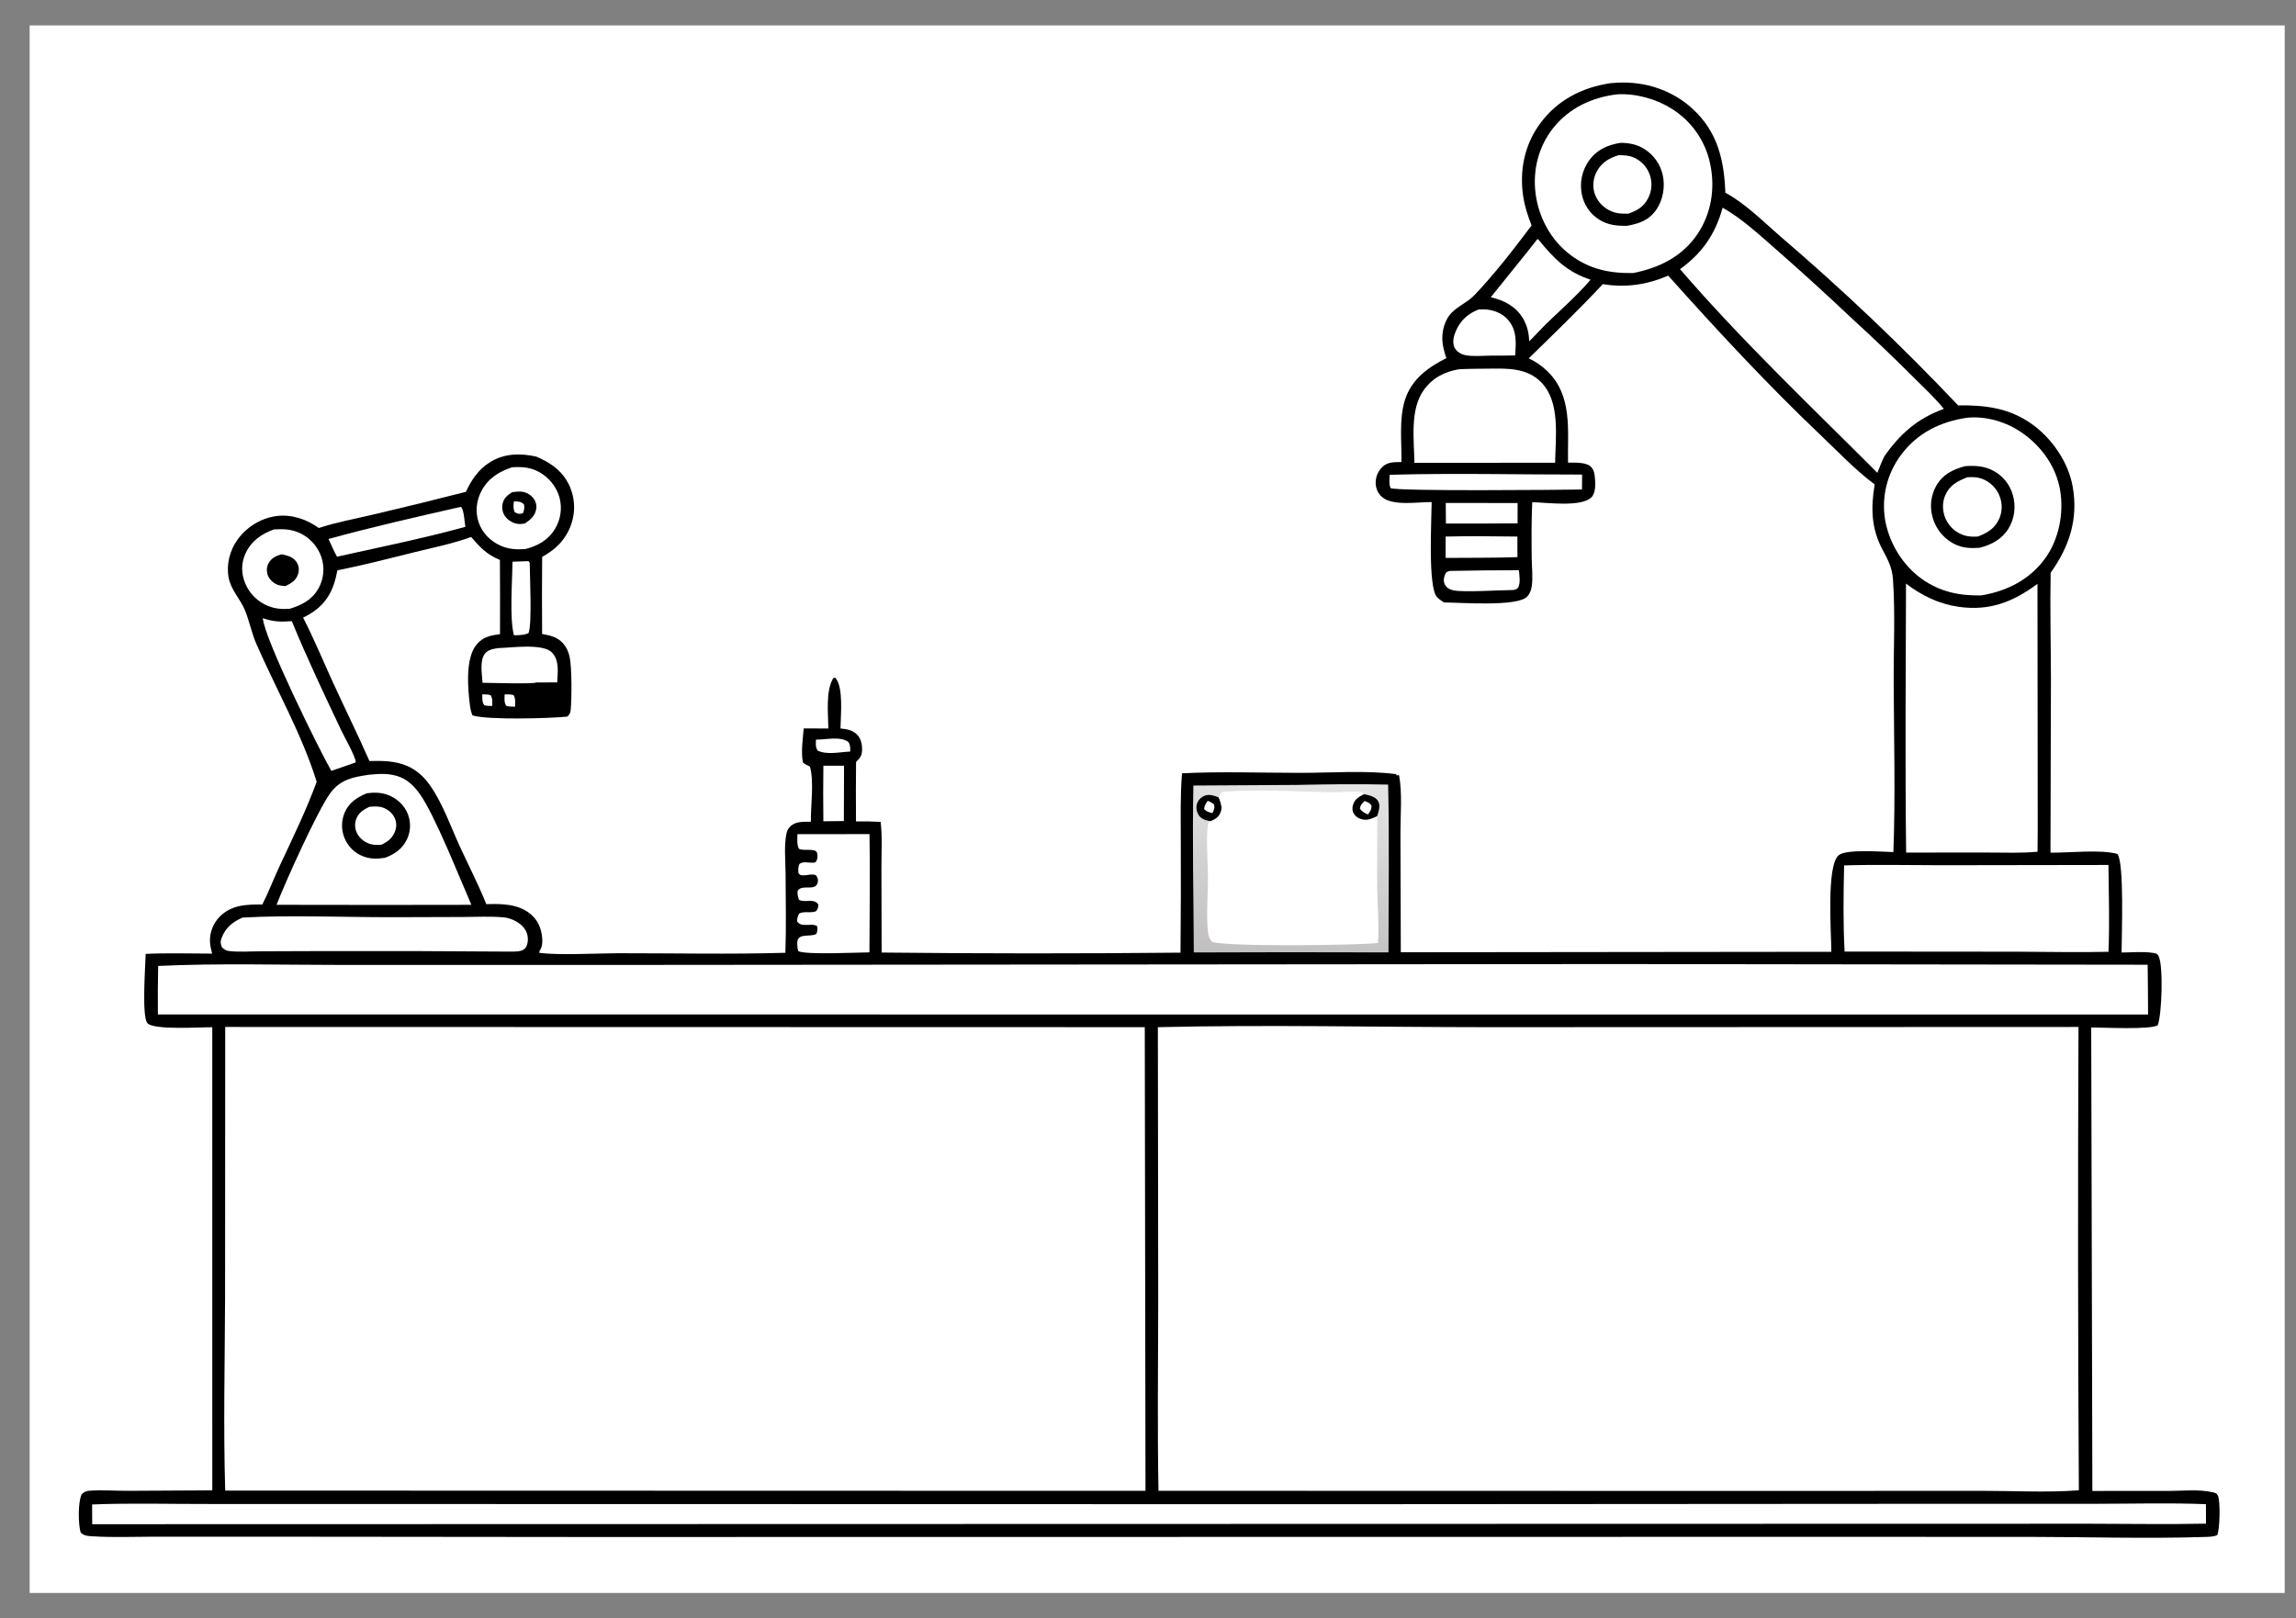<svg width="200" height="141" viewBox="0 0 200 141" fill="none" xmlns="http://www.w3.org/2000/svg">
<rect x="0" y="0" width="200" height="141" fill="#808080" stroke="none"/>
<g clip-path="url(#clip0_796_58873)">
<path d="M199.017 2.215H2.582V138.779H199.017V2.215Z" fill="white"/>
<path d="M140.307 7.243C140.508 7.228 140.71 7.215 140.912 7.204C143.321 7.081 145.664 7.849 147.448 9.491C149.62 11.49 150.187 13.947 150.293 16.791C152.03 17.722 153.623 19.334 155.116 20.624C160.524 25.25 165.674 30.147 170.568 35.315C172.882 35.288 174.94 35.525 176.892 36.874C178.705 38.126 180.175 40.242 180.554 42.426C181.042 45.24 180.25 47.623 178.628 49.897C178.567 52.999 178.646 56.104 178.653 59.206L178.613 74.283C180.247 74.307 182.963 73.983 184.438 74.394C185.056 75.107 184.807 81.6 184.807 82.984C185.674 82.98 186.678 82.876 187.533 83.016C187.767 83.054 187.916 83.067 188.03 83.292C188.46 84.141 188.314 88.377 187.961 89.311C187.423 89.731 183.007 89.509 182.162 89.51L182.262 129.891L188.895 129.889C190.093 129.888 191.569 129.731 192.736 130.005C192.978 130.062 193.096 130.082 193.205 130.317C193.415 130.771 193.371 133.217 193.144 133.736C192.811 133.887 192.404 133.889 192.041 133.9C186.908 134.063 181.722 133.894 176.583 133.891L146.17 133.89L51.221 133.903L22.746 133.875L13.28 133.877C11.577 133.877 9.834 133.951 8.135 133.846C7.713 133.82 7.304 133.825 7.019 133.499C6.81 132.713 6.785 130.927 7.107 130.189C7.33 129.988 7.465 129.896 7.773 129.873C8.85 129.791 10.016 129.883 11.103 129.88L18.493 129.84L18.491 89.493C17.479 89.479 13.387 89.763 12.841 89.137C12.334 88.556 12.665 84.146 12.689 83.104C14.609 83.011 16.551 83.074 18.474 83.078C18.396 82.744 18.309 82.403 18.291 82.059C18.25 81.264 18.57 80.437 19.127 79.871C20.165 78.816 21.478 78.794 22.852 78.798C23.394 77.731 23.824 76.594 24.33 75.507C25.473 73.055 26.651 70.651 27.586 68.11C26.327 64.037 24.051 60.031 22.334 56.104C21.92 55.159 21.73 54.131 21.343 53.18C20.931 52.169 20.121 51.421 19.914 50.309C19.704 49.181 20.018 47.958 20.678 47.029C21.454 45.935 22.707 45.152 24.038 44.964C25.365 44.778 26.704 45.224 27.77 46C29.305 45.496 30.956 45.196 32.533 44.823C35.223 44.193 37.906 43.535 40.583 42.849C41.07 41.802 41.681 40.891 42.681 40.268C43.927 39.491 45.321 39.471 46.705 39.776C47.808 40.249 48.75 40.835 49.382 41.896C49.421 41.962 49.459 42.029 49.494 42.097C49.53 42.165 49.564 42.234 49.596 42.304C49.628 42.374 49.658 42.445 49.687 42.516C49.715 42.588 49.742 42.66 49.767 42.733C49.792 42.806 49.815 42.879 49.836 42.953C49.857 43.027 49.876 43.101 49.893 43.176C49.911 43.251 49.926 43.327 49.939 43.402C49.953 43.478 49.964 43.554 49.974 43.63C49.983 43.707 49.991 43.783 49.996 43.86C50.002 43.937 50.005 44.013 50.007 44.09C50.009 44.167 50.009 44.244 50.006 44.321C50.004 44.398 50 44.474 49.994 44.551C49.987 44.628 49.979 44.704 49.969 44.781C49.959 44.857 49.947 44.933 49.933 45.008C49.919 45.084 49.903 45.159 49.885 45.234C49.867 45.309 49.848 45.383 49.826 45.457C49.419 46.863 48.483 47.831 47.226 48.517C47.206 50.756 47.205 52.995 47.223 55.233C47.919 55.359 48.527 55.48 49.029 56.031C49.348 56.382 49.532 56.8 49.625 57.261C49.818 58.209 49.809 60.834 49.711 61.84C49.684 62.119 49.619 62.249 49.414 62.43C47.95 62.588 42.428 62.743 41.151 62.322C41.036 62.027 40.974 61.76 40.934 61.446C40.746 59.969 40.528 57.36 41.5 56.172C42.065 55.481 42.719 55.356 43.554 55.251C43.573 53.094 43.55 50.936 43.547 48.78C42.422 48.324 41.807 47.686 41.043 46.779C39.477 47.357 37.783 47.694 36.164 48.094C33.918 48.651 31.664 49.242 29.392 49.68C29.303 50.106 29.211 50.541 29.066 50.952C28.577 52.333 27.698 53.19 26.401 53.808C27.357 55.659 28.156 57.608 29.025 59.502C30.067 61.772 31.176 64.014 32.181 66.3C33.312 66.272 34.458 66.279 35.513 66.749C36.353 67.124 36.968 67.719 37.489 68.466C38.566 70.01 39.267 72.023 40.054 73.74C40.821 75.412 41.677 77.061 42.359 78.768C43.385 78.743 44.503 78.732 45.457 79.161C46.206 79.498 46.792 80.07 47.056 80.856C47.22 81.344 47.351 82.186 47.103 82.664C46.974 82.913 47.048 82.727 46.957 83.001C48.486 83.246 52.144 83.047 53.87 83.045C58.711 83.042 63.574 83.149 68.413 83.007C68.491 80.735 68.443 78.404 68.431 76.128C68.426 75.024 68.283 73.707 68.506 72.624C68.557 72.375 68.657 72.179 68.84 71.999C69.31 71.538 70.024 71.595 70.632 71.591C70.616 70.208 70.927 68.058 70.551 66.787C70.322 66.679 70.134 66.593 69.943 66.423C69.757 65.502 69.935 64.395 70.011 63.459L72.156 63.468C72.147 62.19 71.903 60.186 72.588 59.077L72.761 59.042C73.504 59.881 73.221 62.375 73.213 63.464C73.74 63.523 74.2 63.583 74.608 63.953C74.994 64.303 75.102 64.825 75.094 65.327C75.087 65.819 74.919 66.056 74.569 66.38C74.552 68.108 74.551 69.835 74.564 71.563C75.283 71.551 75.993 71.564 76.711 71.601C76.868 72.914 76.775 74.308 76.779 75.633L76.797 82.986C85.475 83.079 94.154 83.082 102.832 82.995C102.863 79.739 102.871 76.484 102.857 73.228C102.858 71.282 102.803 69.311 102.963 67.371C106.401 67.195 109.907 67.335 113.352 67.331C116.054 67.328 118.946 67.102 121.614 67.442L121.674 67.557L121.772 67.543L121.775 67.479L121.877 67.575C122.159 69.146 121.984 71.01 121.99 72.612L122.021 82.961L159.522 82.92C159.529 81.382 159.063 75.408 160.171 74.502C160.847 73.95 164.013 74.216 164.93 74.233C165.109 69.373 164.98 64.465 164.955 59.601C164.939 56.585 165.102 53.458 164.892 50.456C164.822 49.451 164.454 48.767 163.991 47.9C162.989 46.028 162.961 44.261 163.298 42.202C161.623 40.953 160.161 39.403 158.649 37.966C153.969 33.516 149.617 28.826 145.316 24.015C143.473 24.804 141.606 25.086 139.62 24.752C137.54 26.977 135.345 29.094 133.164 31.219C133.774 31.505 134.296 31.863 134.779 32.33C137.007 34.481 136.535 37.505 136.587 40.302C137.154 40.317 138.129 40.242 138.566 40.649C138.801 40.868 138.886 41.179 138.917 41.486C138.973 42.023 139.035 42.903 138.636 43.314C137.763 44.211 134.731 43.776 133.47 43.752C133.395 45.38 133.405 47.015 133.423 48.644C133.433 49.435 133.544 50.316 133.424 51.094C133.373 51.426 133.255 51.743 133.017 51.987C132.15 52.875 127.178 52.491 125.783 52.485C125.573 52.35 125.339 52.194 125.17 52.01C124.367 51.139 124.702 45.22 124.71 43.741C123.524 43.726 121.336 44.11 120.397 43.309C120.355 43.274 120.316 43.237 120.278 43.197C120.24 43.157 120.205 43.116 120.172 43.073C120.138 43.03 120.107 42.985 120.078 42.939C120.049 42.893 120.023 42.845 119.999 42.796C119.975 42.747 119.953 42.697 119.935 42.646C119.916 42.595 119.899 42.543 119.886 42.49C119.872 42.438 119.861 42.384 119.853 42.33C119.845 42.276 119.839 42.222 119.836 42.168C119.832 42.101 119.831 42.034 119.834 41.967C119.837 41.9 119.843 41.834 119.853 41.768C119.863 41.702 119.876 41.636 119.893 41.571C119.909 41.506 119.93 41.443 119.953 41.38C119.977 41.318 120.004 41.256 120.034 41.196C120.064 41.136 120.097 41.078 120.133 41.022C120.169 40.966 120.209 40.912 120.251 40.86C120.293 40.808 120.337 40.758 120.385 40.711C120.867 40.22 121.443 40.267 122.077 40.253C122.109 38.521 121.85 36.51 122.384 34.839C122.961 33.036 124.384 32.007 125.989 31.201C125.852 30.797 125.734 30.384 125.672 29.961C125.559 29.185 125.719 28.281 126.149 27.619C126.707 26.759 127.747 26.437 128.441 25.707C130.215 23.841 131.87 21.7 133.413 19.638C133.094 18.826 132.824 18.014 132.689 17.15C132.336 14.887 132.789 12.614 134.16 10.756C135.67 8.71 137.829 7.609 140.307 7.243Z" fill="black"/>
<path d="M42.008 60.493C42.273 60.488 42.473 60.496 42.733 60.562C42.933 60.869 42.873 61.142 42.877 61.504C42.641 61.512 42.433 61.489 42.2 61.452C41.967 61.154 42.026 60.866 42.008 60.493Z" fill="white"/>
<path d="M43.955 60.499C44.239 60.488 44.454 60.482 44.732 60.556C44.926 60.867 44.867 61.201 44.871 61.562C44.588 61.568 44.373 61.569 44.097 61.494C43.891 61.16 43.954 60.886 43.955 60.499Z" fill="white"/>
<path d="M71.077 64.433C71.943 64.454 73.162 64.114 73.898 64.638C74.085 64.924 74.065 65.149 74.061 65.476C73.14 65.515 72.089 65.783 71.23 65.401C71.012 65.058 71.073 64.834 71.077 64.433Z" fill="white"/>
<path d="M71.723 66.711L73.523 66.712L73.507 71.528L71.722 71.551C71.702 69.938 71.702 68.324 71.723 66.711Z" fill="white"/>
<path d="M46.042 48.887L46.142 49.034C46.148 50.089 46.359 54.441 46.038 55.153C45.634 55.347 45.21 55.328 44.77 55.346C44.369 53.894 44.629 50.58 44.642 48.937L46.042 48.887Z" fill="white"/>
<path d="M126.276 49.74C128.287 49.696 130.299 49.676 132.311 49.68C132.346 50.122 132.464 50.77 132.25 51.17C132.162 51.336 132.02 51.338 131.854 51.4C130.719 51.405 127.519 51.619 126.608 51.431C126.3 51.367 125.989 51.211 125.851 50.913C125.72 50.627 125.758 50.308 125.886 50.032C126.001 49.785 126.038 49.83 126.276 49.74Z" fill="white"/>
<path d="M125.938 43.816L132.195 43.825L132.194 45.594C130.113 45.611 128.031 45.617 125.95 45.61L125.938 43.816Z" fill="white"/>
<path d="M125.926 46.745C128.006 46.689 130.097 46.724 132.177 46.745L132.18 48.537C130.101 48.612 128.007 48.585 125.926 48.605L125.926 46.745Z" fill="white"/>
<path d="M128.813 26.957C128.977 26.951 129.137 26.946 129.301 26.952C130.04 26.977 130.831 27.267 131.33 27.829C132.154 28.756 132.057 29.817 131.988 30.964C131.256 30.987 130.522 30.98 129.79 30.984C129.111 30.988 128.283 31.077 127.626 30.936C127.255 30.857 126.869 30.627 126.701 30.276C126.474 29.802 126.646 29.205 126.853 28.756C127.263 27.867 127.91 27.304 128.813 26.957Z" fill="white"/>
<path d="M43.382 56.463C44.514 56.44 47.26 56.022 48.072 56.841C48.749 57.525 48.576 58.586 48.538 59.452L46.712 59.455C46.499 59.61 42.601 59.489 42.031 59.485C41.992 58.763 41.765 57.562 42.231 56.959C42.514 56.593 42.957 56.534 43.382 56.463Z" fill="white"/>
<path d="M40.039 44.18L40.17 44.176C40.428 44.457 40.46 45.492 40.537 45.895C36.865 46.912 33.074 47.666 29.356 48.501C29.08 48.005 28.857 47.47 28.617 46.955C32.378 45.919 36.236 45.044 40.039 44.18Z" fill="white"/>
<path d="M121.055 41.364C126.624 41.204 132.239 41.35 137.814 41.344L137.803 42.646C135.757 42.679 121.719 42.81 121.132 42.524C120.973 42.166 121.037 41.748 121.055 41.364Z" fill="white"/>
<path d="M133.926 20.824C134.037 20.891 134.002 20.857 134.08 20.953C135.404 22.581 136.531 23.704 138.55 24.368C137.164 26.015 135.392 27.434 133.907 29.017L133.216 29.733C133.168 28.994 133.034 28.337 132.64 27.699C132.004 26.669 131.003 26.158 129.859 25.896C131.208 24.199 132.59 22.533 133.926 20.824Z" fill="white"/>
<path d="M22.895 53.855C23.797 54.173 24.482 54.187 25.418 54.114C26.755 57.363 28.248 60.518 29.756 63.689C29.973 64.147 31.02 66 30.987 66.416L30.727 66.514L28.86 67.158C27.831 65.37 23.011 55.612 22.895 53.855Z" fill="white"/>
<path d="M23.875 46.12C24.697 46.084 25.38 46.089 26.145 46.452C26.253 46.503 26.358 46.56 26.46 46.623C26.562 46.685 26.661 46.752 26.757 46.824C26.852 46.896 26.944 46.973 27.032 47.054C27.12 47.136 27.204 47.221 27.283 47.311C27.363 47.401 27.437 47.494 27.507 47.591C27.577 47.688 27.643 47.789 27.703 47.892C27.763 47.996 27.817 48.102 27.867 48.211C27.916 48.321 27.96 48.432 27.998 48.545C28.035 48.655 28.066 48.766 28.09 48.878C28.115 48.991 28.135 49.104 28.148 49.218C28.162 49.333 28.169 49.447 28.171 49.563C28.173 49.678 28.169 49.793 28.159 49.908C28.148 50.022 28.133 50.136 28.111 50.249C28.089 50.363 28.062 50.474 28.029 50.585C27.996 50.695 27.957 50.803 27.913 50.91C27.869 51.016 27.819 51.12 27.765 51.221C27.2 52.251 26.318 52.698 25.25 53.035C24.591 53.088 23.994 53.045 23.374 52.801C23.261 52.756 23.151 52.706 23.044 52.651C22.937 52.596 22.832 52.535 22.731 52.469C22.63 52.404 22.532 52.333 22.438 52.257C22.343 52.181 22.253 52.101 22.167 52.017C22.081 51.932 21.999 51.843 21.922 51.75C21.844 51.657 21.772 51.561 21.704 51.46C21.637 51.36 21.574 51.257 21.517 51.15C21.46 51.044 21.408 50.935 21.362 50.823C21.007 49.979 20.997 49.075 21.377 48.237C21.872 47.145 22.774 46.506 23.875 46.12Z" fill="white"/>
<path d="M24.522 48.289C24.62 48.308 24.717 48.328 24.814 48.351C25.261 48.455 25.648 48.636 25.884 49.052C26.061 49.365 26.069 49.73 25.948 50.065C25.753 50.602 25.346 50.821 24.86 51.063C24.593 51.039 24.325 51.018 24.079 50.903C23.725 50.736 23.398 50.398 23.295 50.014C23.205 49.679 23.237 49.353 23.406 49.05C23.659 48.596 24.047 48.435 24.522 48.289Z" fill="black"/>
<path d="M44.599 40.71C45.482 40.656 46.207 40.699 46.997 41.142C47.833 41.612 48.485 42.424 48.739 43.352C48.768 43.463 48.792 43.576 48.81 43.69C48.829 43.805 48.841 43.919 48.849 44.034C48.856 44.15 48.857 44.265 48.853 44.38C48.849 44.496 48.839 44.611 48.823 44.725C48.807 44.84 48.786 44.953 48.759 45.066C48.733 45.178 48.7 45.289 48.663 45.398C48.625 45.507 48.582 45.614 48.534 45.719C48.486 45.825 48.433 45.927 48.374 46.026C47.792 47.033 46.855 47.558 45.756 47.835C44.992 47.885 44.335 47.857 43.623 47.546C42.736 47.16 42.019 46.44 41.7 45.52C41.39 44.624 41.489 43.64 41.922 42.803C42.498 41.692 43.448 41.092 44.599 40.71Z" fill="white"/>
<path d="M44.616 42.877C44.861 42.849 45.115 42.814 45.361 42.827C45.784 42.85 46.187 43.067 46.452 43.396C46.674 43.671 46.767 44.011 46.706 44.362C46.603 44.95 46.198 45.28 45.733 45.601C45.513 45.641 45.346 45.666 45.121 45.642C44.673 45.595 44.198 45.296 43.956 44.918C43.763 44.615 43.705 44.212 43.784 43.864C43.897 43.369 44.212 43.142 44.616 42.877Z" fill="black"/>
<path d="M44.762 43.687C45.13 43.674 45.36 43.686 45.637 43.932C45.717 44.255 45.656 44.423 45.546 44.722C45.212 44.784 45.105 44.793 44.827 44.608C44.692 44.279 44.728 44.029 44.762 43.687Z" fill="white"/>
<path d="M69.464 72.672L75.742 72.668C75.799 76.099 75.743 79.538 75.735 82.97C74.587 82.978 70.336 83.195 69.548 82.873L69.477 82.646C69.466 82.447 69.43 82.202 69.459 82.007C69.57 81.261 70.647 81.668 71.117 81.355C71.213 81.097 71.222 80.959 71.184 80.686C70.885 80.487 70.416 80.604 70.064 80.577C69.759 80.554 69.656 80.525 69.447 80.304C69.41 80.026 69.491 79.867 69.591 79.613C69.954 79.337 70.606 79.588 71.078 79.388C71.264 79.146 71.263 79.109 71.285 78.802C70.887 78.214 70.148 78.685 69.595 78.389C69.505 78.094 69.434 77.883 69.493 77.569C69.738 77.323 69.942 77.327 70.282 77.319C70.533 77.313 70.766 77.341 70.997 77.224C71.126 77.159 71.213 76.988 71.237 76.85C71.283 76.587 71.212 76.453 71.077 76.25C70.707 76.101 70.347 76.272 69.964 76.257C69.72 76.248 69.732 76.259 69.552 76.073C69.534 75.765 69.5 75.531 69.658 75.25C69.995 75.031 70.382 75.172 70.762 75.157C70.891 75.152 70.993 75.181 71.077 75.065C71.23 74.851 71.232 74.548 71.172 74.302C71.063 73.855 69.981 74.175 69.585 73.94C69.4 73.54 69.456 73.102 69.464 72.672Z" fill="white"/>
<path d="M21.125 79.939C25.236 79.708 29.939 79.91 34.109 79.907L40.374 79.887C41.531 79.883 42.728 79.816 43.879 79.921C44.321 79.962 44.756 80.133 45.127 80.375C45.539 80.645 45.874 81.041 45.958 81.538C46.014 81.867 45.975 82.373 45.735 82.623C45.425 82.947 44.848 82.893 44.442 82.904C38.916 82.859 33.391 82.843 27.864 82.858L22.667 82.877C21.782 82.88 20.808 82.957 19.933 82.852C19.679 82.822 19.529 82.694 19.339 82.54C19.207 82.227 19.184 82.033 19.307 81.708C19.654 80.795 20.268 80.323 21.125 79.939Z" fill="white"/>
<path d="M127.071 32.172C127.947 32.121 128.835 32.126 129.713 32.116C131.351 32.096 133.02 32.044 134.262 33.317C135.941 35.039 135.493 38.093 135.463 40.317L131.869 40.317L123.206 40.32C123.179 38.327 122.801 35.71 124.007 34.003C124.762 32.935 125.806 32.39 127.071 32.172Z" fill="white"/>
<path d="M32.141 67.496C33.078 67.405 33.977 67.342 34.873 67.707C35.591 68 36.1 68.526 36.548 69.144C37.859 70.955 40.026 76.47 41.061 78.828L33.202 78.838L24.09 78.827C24.819 76.927 27.689 70.54 28.794 69.066C29.673 67.894 30.772 67.695 32.141 67.496Z" fill="white"/>
<path d="M31.963 69.107C32.592 69.026 33.198 69.028 33.798 69.258C34.586 69.56 35.23 70.15 35.536 70.945C35.569 71.032 35.598 71.12 35.622 71.21C35.646 71.3 35.666 71.391 35.681 71.483C35.696 71.575 35.706 71.667 35.712 71.76C35.718 71.853 35.719 71.947 35.715 72.04C35.712 72.132 35.703 72.225 35.691 72.318C35.678 72.41 35.66 72.501 35.638 72.592C35.615 72.682 35.589 72.771 35.558 72.859C35.527 72.947 35.491 73.033 35.451 73.117C35.057 73.949 34.378 74.421 33.537 74.731C32.878 74.838 32.255 74.849 31.624 74.6C31.535 74.565 31.447 74.526 31.362 74.483C31.276 74.44 31.193 74.392 31.112 74.34C31.031 74.288 30.953 74.233 30.878 74.173C30.803 74.113 30.731 74.05 30.663 73.983C30.594 73.916 30.529 73.846 30.467 73.772C30.406 73.699 30.348 73.623 30.294 73.543C30.24 73.464 30.19 73.382 30.145 73.297C30.099 73.213 30.058 73.127 30.021 73.038C29.984 72.951 29.951 72.862 29.923 72.772C29.895 72.682 29.872 72.591 29.852 72.498C29.833 72.406 29.819 72.313 29.809 72.219C29.799 72.125 29.794 72.031 29.793 71.936C29.792 71.842 29.797 71.748 29.805 71.653C29.814 71.56 29.827 71.466 29.845 71.374C29.863 71.281 29.885 71.189 29.913 71.099C29.94 71.008 29.971 70.919 30.006 70.832C30.387 69.922 31.086 69.47 31.963 69.107Z" fill="black"/>
<path d="M32.168 70.29C32.545 70.26 32.934 70.228 33.301 70.34C33.733 70.471 34.12 70.775 34.335 71.174C34.36 71.219 34.382 71.266 34.402 71.314C34.422 71.362 34.439 71.411 34.454 71.46C34.468 71.51 34.48 71.561 34.49 71.612C34.499 71.662 34.506 71.714 34.51 71.766C34.514 71.817 34.515 71.869 34.514 71.921C34.512 71.973 34.508 72.025 34.502 72.076C34.495 72.127 34.486 72.178 34.473 72.229C34.461 72.279 34.447 72.329 34.429 72.378C34.216 72.997 33.803 73.308 33.238 73.591C32.916 73.618 32.618 73.626 32.302 73.543C31.82 73.416 31.384 73.097 31.138 72.661C31.112 72.615 31.087 72.567 31.066 72.519C31.045 72.47 31.026 72.421 31.009 72.37C30.993 72.32 30.979 72.268 30.968 72.216C30.957 72.165 30.949 72.112 30.943 72.059C30.937 72.007 30.934 71.953 30.934 71.9C30.933 71.847 30.936 71.794 30.941 71.741C30.946 71.689 30.954 71.636 30.964 71.584C30.975 71.532 30.988 71.481 31.004 71.43C31.201 70.815 31.619 70.568 32.168 70.29Z" fill="white"/>
<path d="M160.638 75.394C163.444 75.309 166.27 75.377 169.078 75.378L183.663 75.356C183.691 77.87 183.769 80.408 183.666 82.92C181.005 82.985 178.327 82.917 175.664 82.912L160.681 82.899C160.543 80.419 160.58 77.878 160.638 75.394Z" fill="white"/>
<path d="M171.37 36.39C173.053 36.234 174.797 36.765 176.173 37.729C177.851 38.904 179.109 40.673 179.453 42.71C179.79 44.704 179.357 46.957 178.173 48.613C176.833 50.488 174.817 51.505 172.589 51.872C170.684 51.913 168.991 51.561 167.412 50.44C165.729 49.245 164.541 47.278 164.201 45.248C164.182 45.126 164.166 45.004 164.152 44.881C164.139 44.759 164.129 44.636 164.122 44.513C164.115 44.389 164.111 44.266 164.11 44.143C164.109 44.02 164.111 43.896 164.116 43.773C164.121 43.65 164.129 43.527 164.141 43.404C164.152 43.281 164.166 43.158 164.184 43.036C164.201 42.914 164.221 42.793 164.245 42.672C164.269 42.55 164.295 42.43 164.325 42.31C164.354 42.19 164.387 42.072 164.422 41.953C164.458 41.835 164.496 41.718 164.537 41.602C164.579 41.486 164.623 41.37 164.67 41.256C164.717 41.142 164.767 41.03 164.82 40.918C164.872 40.806 164.928 40.696 164.986 40.588C165.044 40.479 165.105 40.372 165.169 40.266C165.232 40.16 165.298 40.056 165.367 39.954C165.436 39.851 165.507 39.751 165.581 39.652C167.005 37.712 169.032 36.733 171.37 36.39Z" fill="white"/>
<path d="M171.181 40.611C172.056 40.553 172.839 40.591 173.631 41.011C173.735 41.066 173.836 41.126 173.933 41.191C174.031 41.256 174.125 41.326 174.216 41.401C174.306 41.476 174.393 41.555 174.475 41.639C174.557 41.723 174.635 41.811 174.709 41.902C174.782 41.994 174.85 42.089 174.914 42.188C174.978 42.287 175.036 42.389 175.089 42.493C175.142 42.598 175.19 42.705 175.232 42.815C175.274 42.925 175.311 43.036 175.342 43.15C175.61 44.115 175.49 45.177 174.963 46.035C174.381 46.985 173.484 47.453 172.437 47.724C171.64 47.776 170.958 47.758 170.23 47.388C170.173 47.358 170.116 47.327 170.061 47.294C170.005 47.262 169.95 47.228 169.896 47.193C169.842 47.157 169.789 47.12 169.737 47.082C169.684 47.044 169.634 47.005 169.583 46.964C169.533 46.923 169.484 46.881 169.437 46.837C169.389 46.794 169.342 46.749 169.296 46.704C169.251 46.658 169.207 46.611 169.163 46.563C169.12 46.515 169.078 46.466 169.038 46.415C168.997 46.365 168.958 46.314 168.92 46.261C168.882 46.209 168.846 46.156 168.811 46.102C168.775 46.048 168.742 45.992 168.71 45.937C168.677 45.881 168.646 45.824 168.617 45.766C168.588 45.709 168.56 45.651 168.534 45.592C168.507 45.533 168.483 45.473 168.459 45.413C168.436 45.352 168.415 45.291 168.395 45.23C168.374 45.169 168.356 45.107 168.339 45.044C168.307 44.931 168.281 44.817 168.26 44.701C168.239 44.586 168.224 44.469 168.214 44.352C168.205 44.235 168.201 44.117 168.204 44C168.206 43.882 168.214 43.765 168.228 43.648C168.242 43.532 168.262 43.416 168.287 43.301C168.312 43.186 168.343 43.073 168.38 42.961C168.416 42.85 168.458 42.74 168.506 42.632C168.553 42.525 168.606 42.42 168.664 42.317C169.243 41.312 170.112 40.9 171.181 40.611Z" fill="black"/>
<path d="M171.361 41.582C171.841 41.547 172.291 41.559 172.742 41.748C172.826 41.783 172.908 41.822 172.988 41.865C173.068 41.908 173.145 41.956 173.22 42.007C173.295 42.059 173.367 42.114 173.436 42.172C173.505 42.231 173.571 42.293 173.634 42.359C173.697 42.425 173.756 42.493 173.812 42.565C173.867 42.637 173.919 42.712 173.967 42.789C174.014 42.866 174.058 42.946 174.098 43.027C174.137 43.109 174.172 43.193 174.203 43.278C174.233 43.356 174.258 43.436 174.279 43.517C174.3 43.598 174.318 43.679 174.331 43.762C174.344 43.845 174.353 43.928 174.358 44.011C174.363 44.095 174.365 44.178 174.362 44.262C174.358 44.345 174.351 44.428 174.34 44.511C174.329 44.594 174.313 44.676 174.294 44.758C174.275 44.839 174.251 44.919 174.224 44.999C174.197 45.078 174.166 45.155 174.131 45.231C173.749 46.05 173.102 46.438 172.285 46.743C171.894 46.767 171.491 46.764 171.114 46.645C171.026 46.617 170.94 46.586 170.855 46.549C170.77 46.513 170.687 46.473 170.607 46.428C170.526 46.383 170.448 46.334 170.373 46.281C170.298 46.228 170.225 46.171 170.156 46.111C170.086 46.05 170.02 45.986 169.957 45.919C169.894 45.851 169.835 45.781 169.78 45.707C169.724 45.633 169.673 45.557 169.626 45.478C169.578 45.399 169.535 45.318 169.496 45.234C169.198 44.589 169.16 43.816 169.442 43.159C169.825 42.266 170.51 41.917 171.361 41.582Z" fill="white"/>
<path d="M140.891 8.217C142.532 8.131 144.285 8.623 145.667 9.503C145.773 9.57 145.877 9.64 145.98 9.712C146.082 9.785 146.183 9.86 146.282 9.937C146.381 10.015 146.477 10.095 146.572 10.177C146.667 10.26 146.76 10.344 146.85 10.431C146.94 10.519 147.029 10.608 147.114 10.7C147.2 10.791 147.284 10.885 147.365 10.981C147.446 11.077 147.525 11.175 147.601 11.274C147.677 11.374 147.751 11.476 147.822 11.58C147.893 11.683 147.961 11.788 148.027 11.895C148.092 12.002 148.155 12.111 148.215 12.221C148.276 12.332 148.333 12.443 148.387 12.556C148.442 12.67 148.493 12.784 148.542 12.9C148.591 13.016 148.637 13.132 148.679 13.251C148.722 13.369 148.762 13.488 148.799 13.608C148.835 13.728 148.869 13.849 148.899 13.971C148.93 14.092 148.957 14.215 148.982 14.338C149.412 16.432 149.067 18.598 147.869 20.384C146.548 22.353 144.522 23.341 142.258 23.788C140.184 23.82 138.426 23.451 136.745 22.17C135.075 20.898 134.017 18.909 133.758 16.835C133.506 14.823 134.015 12.781 135.275 11.18C136.67 9.409 138.688 8.47 140.891 8.217Z" fill="white"/>
<path d="M141.166 12.445C141.909 12.444 142.585 12.58 143.223 12.974C143.325 13.037 143.423 13.105 143.518 13.178C143.613 13.25 143.704 13.328 143.791 13.409C143.878 13.491 143.961 13.577 144.04 13.667C144.118 13.757 144.192 13.851 144.261 13.948C144.33 14.046 144.394 14.146 144.453 14.25C144.513 14.354 144.566 14.461 144.615 14.57C144.663 14.679 144.706 14.791 144.743 14.904C144.78 15.018 144.812 15.133 144.838 15.249C145.056 16.238 144.874 17.381 144.307 18.226C143.661 19.187 142.781 19.489 141.698 19.678C140.833 19.68 140.075 19.612 139.315 19.144C139.216 19.082 139.121 19.016 139.029 18.944C138.937 18.873 138.849 18.797 138.765 18.716C138.681 18.635 138.602 18.551 138.527 18.462C138.451 18.373 138.381 18.281 138.315 18.184C138.249 18.088 138.189 17.989 138.134 17.887C138.078 17.784 138.028 17.679 137.984 17.572C137.939 17.464 137.9 17.355 137.867 17.243C137.834 17.132 137.807 17.019 137.785 16.904C137.761 16.779 137.743 16.654 137.731 16.528C137.719 16.401 137.714 16.275 137.715 16.148C137.716 16.021 137.723 15.894 137.737 15.768C137.751 15.642 137.771 15.517 137.798 15.393C137.824 15.269 137.857 15.146 137.896 15.025C137.935 14.905 137.979 14.786 138.03 14.67C138.081 14.553 138.138 14.44 138.2 14.329C138.262 14.219 138.33 14.112 138.403 14.008C139.081 13.049 140.034 12.617 141.166 12.445Z" fill="black"/>
<path d="M141.001 13.52C141.448 13.52 141.909 13.54 142.323 13.726C142.401 13.76 142.477 13.798 142.552 13.84C142.626 13.882 142.698 13.928 142.768 13.977C142.838 14.026 142.905 14.078 142.969 14.134C143.034 14.19 143.095 14.249 143.154 14.311C143.212 14.373 143.268 14.438 143.32 14.505C143.372 14.573 143.421 14.643 143.465 14.715C143.51 14.788 143.552 14.862 143.589 14.939C143.627 15.016 143.661 15.094 143.69 15.174C143.721 15.257 143.748 15.342 143.771 15.429C143.793 15.515 143.811 15.602 143.824 15.69C143.838 15.778 143.846 15.867 143.851 15.956C143.855 16.045 143.854 16.134 143.849 16.223C143.844 16.312 143.835 16.401 143.821 16.489C143.807 16.577 143.789 16.664 143.765 16.75C143.742 16.837 143.715 16.921 143.683 17.005C143.651 17.088 143.615 17.169 143.575 17.249C143.187 18.018 142.629 18.333 141.842 18.614C141.214 18.629 140.715 18.607 140.151 18.306C139.548 17.984 139.078 17.448 138.885 16.788C138.702 16.16 138.799 15.466 139.115 14.896C139.526 14.154 140.208 13.745 141.001 13.52Z" fill="white"/>
<path d="M150.057 18.094C151.745 19.055 153.192 20.404 154.65 21.675C156.901 23.647 159.113 25.661 161.286 27.717C163.168 29.435 165.009 31.196 166.81 32.998C167.664 33.849 168.568 34.684 169.325 35.622C167.06 36.429 165.507 37.793 164.144 39.749C163.904 40.208 163.73 40.714 163.535 41.194C157.695 35.346 151.753 29.717 146.344 23.448C148.293 22.041 149.416 20.395 150.057 18.094Z" fill="white"/>
<path d="M112.926 68.383C115.585 68.326 118.258 68.291 120.917 68.353C121.036 73.217 120.944 78.106 120.951 82.973L112.07 82.958L103.99 82.978C103.969 78.138 103.855 73.275 103.953 68.436L112.926 68.383Z" fill="url(#paint0_linear_796_58873)"/>
<path d="M105.478 71.54C105.424 71.532 105.369 71.526 105.316 71.516C104.944 71.446 104.576 71.315 104.386 70.96C104.208 70.628 104.154 70.258 104.312 69.905C104.438 69.625 104.649 69.444 104.926 69.325C105.318 69.155 105.79 69.326 106.161 69.468C106.32 69.87 106.51 70.342 106.33 70.773C106.152 71.198 105.885 71.362 105.478 71.54Z" fill="black"/>
<path d="M105.2 69.769C105.425 69.843 105.566 69.936 105.753 70.079C105.828 70.431 105.752 70.513 105.616 70.837C105.283 70.747 105.141 70.737 104.891 70.492C104.904 70.167 105.028 70.041 105.2 69.769Z" fill="white"/>
<path d="M106.168 69.47C106.196 69.39 106.25 69.217 106.294 69.149C106.442 68.921 106.773 68.964 107.009 68.948C110.028 68.755 113.146 68.98 116.171 69.023C116.786 69.032 118.127 68.9 118.657 69.033C118.73 69.051 118.771 69.133 118.828 69.183C119.248 69.284 119.823 69.384 120.056 69.804C120.279 70.206 120.089 70.705 119.964 71.104C119.985 73.263 119.938 75.423 119.97 77.582C119.992 79.094 120.154 80.651 120.028 82.157C118.058 82.359 106.979 82.497 105.592 82.059C105.37 81.818 105.282 81.618 105.24 81.296C105.047 79.838 105.229 78.007 105.224 76.517C105.22 75.288 105.046 73.059 105.213 71.917C105.233 71.774 105.258 71.734 105.308 71.617L105.485 71.543C105.892 71.365 106.159 71.201 106.337 70.776C106.517 70.345 106.327 69.873 106.168 69.47Z" fill="white"/>
<path d="M118.824 69.184C119.245 69.284 119.82 69.384 120.052 69.804C120.276 70.206 120.086 70.705 119.961 71.104C119.567 71.288 119.186 71.478 118.74 71.401C118.412 71.344 118.102 71.175 117.929 70.88C117.782 70.627 117.778 70.354 117.871 70.083C118.037 69.595 118.389 69.41 118.824 69.184Z" fill="black"/>
<path d="M118.865 69.777C119.126 69.883 119.323 69.937 119.469 70.196C119.49 70.519 119.332 70.701 119.161 70.955C118.849 70.817 118.643 70.725 118.453 70.441C118.515 70.1 118.634 70.027 118.865 69.777Z" fill="white"/>
<path d="M166.029 50.844C167.408 51.889 168.89 52.62 170.619 52.866C173.306 53.249 175.356 52.44 177.48 50.865L177.502 72.178L177.486 74.202C176.099 74.337 174.656 74.273 173.261 74.274L166.04 74.275C165.945 66.472 166.005 58.65 166.029 50.844Z" fill="white"/>
<path d="M18.172 131.027L115.706 131.047L165.117 131.015L182.707 131.011C185.85 131.01 189.018 130.915 192.156 131.045L192.16 132.741C188.79 132.813 185.406 132.749 182.035 132.748L8.031 132.788L8.023 131.069C11.391 130.935 14.801 131.036 18.172 131.027Z" fill="white"/>
<path d="M140.496 83.988L187.078 84.047C187.098 85.492 187.11 86.938 187.114 88.384L60.621 88.381L13.752 88.381C13.739 86.971 13.747 85.562 13.777 84.152C19.063 83.907 24.43 84.065 29.725 84.065L57.273 84.062L140.496 83.988Z" fill="white"/>
<path d="M100.86 89.488C110.343 89.262 120.041 89.485 129.549 89.488L181.054 89.469C180.994 102.924 181.004 116.38 181.085 129.835C178.272 130.046 175.324 129.877 172.497 129.88L155.276 129.89L100.914 129.877C100.81 124.399 100.885 118.907 100.891 113.427L100.86 89.488Z" fill="white"/>
<path d="M19.618 89.469L99.719 89.487L99.782 129.88L19.617 129.86C19.449 124.252 19.588 118.598 19.606 112.985L19.618 89.469Z" fill="white"/>
</g>
<defs>
<linearGradient id="paint0_linear_796_58873" x1="111.551" y1="83.578" x2="113.365" y2="67.728" gradientUnits="userSpaceOnUse">
<stop stop-color="#C1BFBF"/>
<stop offset="1" stop-color="#E5E4E5"/>
</linearGradient>
<clipPath id="clip0_796_58873">
<rect width="199.342" height="140.278" fill="white" transform="translate(0.586 0.152)"/>
</clipPath>
</defs>
</svg>
